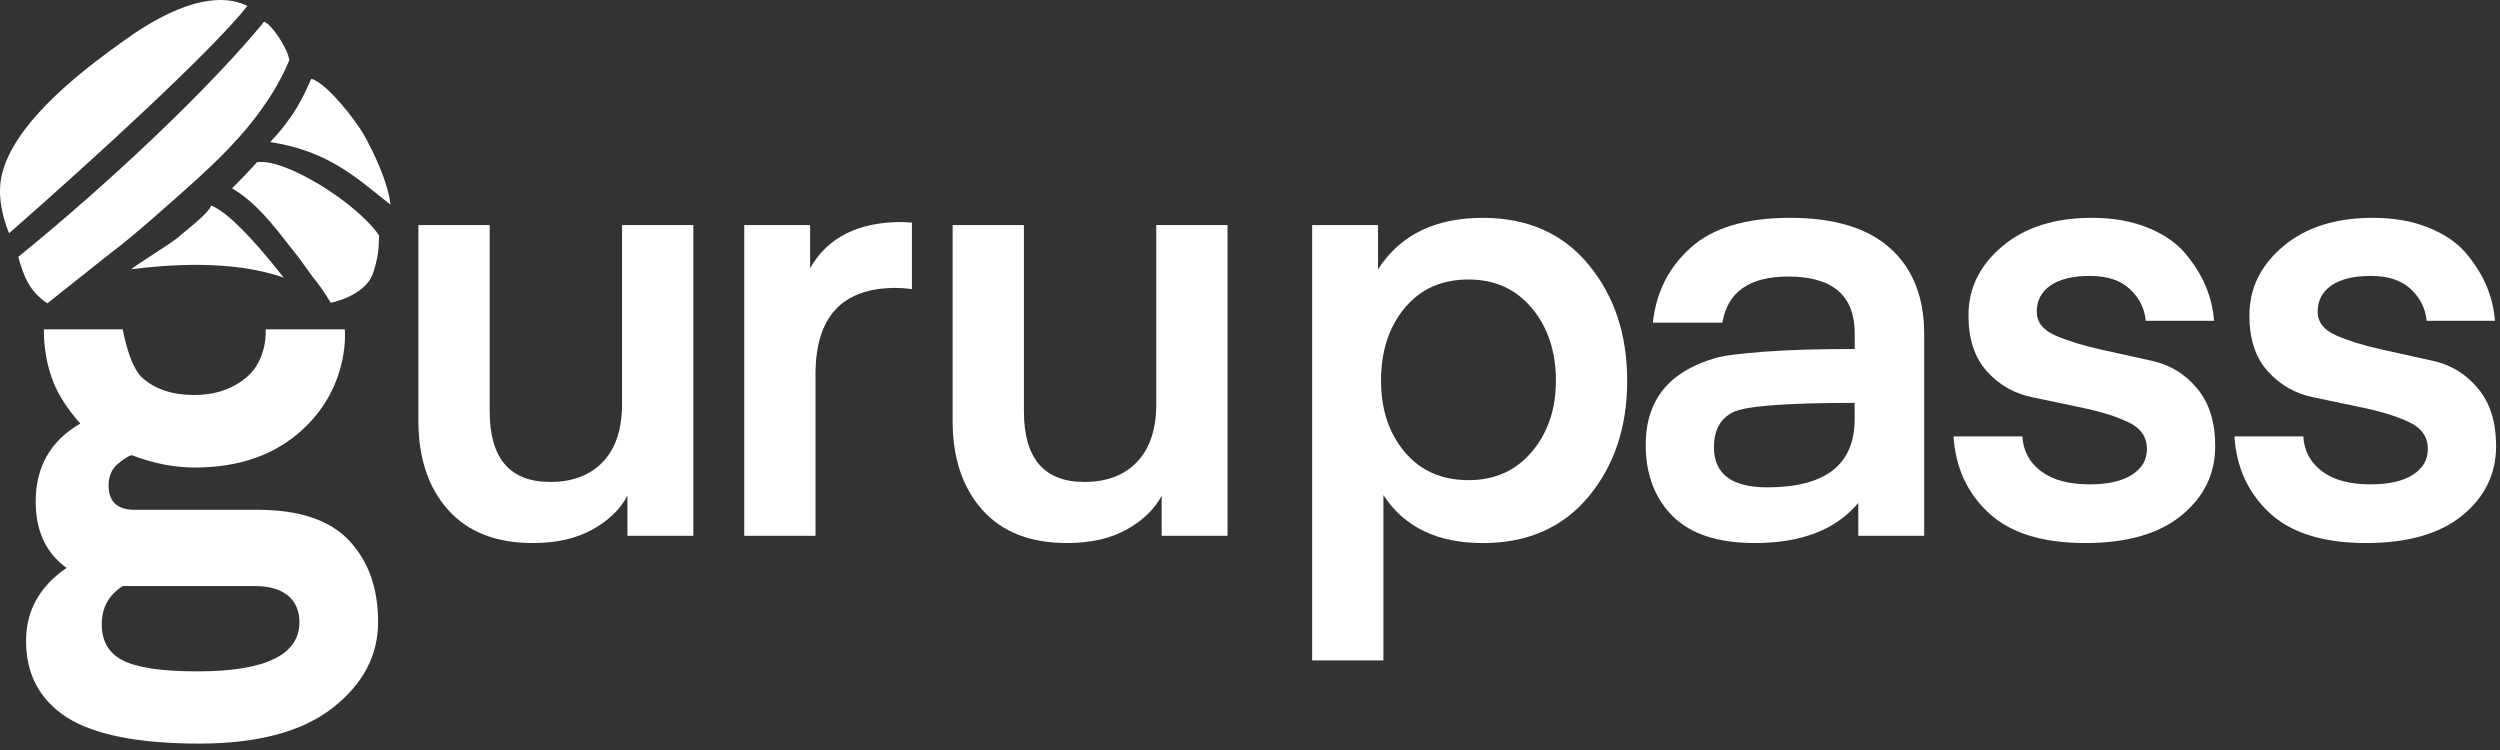 <svg width="280" height="84" viewBox="0 0 280 84" fill="none" xmlns="http://www.w3.org/2000/svg">
<rect x="0" y="0" width="280" height="84" fill="#333333" stroke="none"/>
<path fill-rule="evenodd" clip-rule="evenodd" d="M39.118 60.563C36.961 58.252 33.533 57.099 28.838 57.099H15.091C13.127 57.099 12.164 56.175 12.164 54.365C12.164 53.401 12.471 52.594 13.127 52.017C13.781 51.441 14.321 51.094 14.745 50.977C17.172 51.901 19.519 52.364 21.79 52.364C26.871 52.364 30.952 50.9 34.033 47.973C39.271 43.045 38.614 36.883 38.614 36.883H29.759C29.759 36.96 29.989 40.234 27.601 42.275C26.101 43.508 24.214 44.239 21.75 44.239C19.286 44.239 17.322 43.585 15.898 42.275C14.398 40.851 13.781 36.96 13.741 36.883H4.922C4.922 36.96 4.768 40.194 6.232 43.392C6.886 44.815 8.156 46.549 9.003 47.436C5.652 49.36 3.998 52.287 3.998 56.175C3.998 59.486 5.152 61.95 7.463 63.607C4.458 65.648 2.918 68.382 2.918 71.769C2.918 75.544 4.458 78.391 7.499 80.355C10.54 82.279 15.471 83.283 22.287 83.283C28.872 83.283 33.877 81.936 37.264 79.278C40.652 76.621 42.345 73.427 42.345 69.689C42.352 65.878 41.275 62.874 39.118 60.563ZM22.1 75.194C18.096 75.194 15.321 74.77 13.744 73.96C12.167 73.15 11.397 71.803 11.397 69.916C11.397 68.068 12.167 66.641 13.744 65.641H28.568C30.145 65.641 31.339 65.988 32.226 66.681C33.073 67.375 33.536 68.375 33.536 69.686C33.536 73.347 29.722 75.194 22.1 75.194Z" fill="white"/>
<path d="M40.761 15.111C41.885 17.085 43.492 20.526 43.735 22.926C40.114 20.089 36.923 16.931 30.268 15.908C32.959 13.064 33.939 10.896 34.869 8.812C36.693 9.393 39.821 13.457 40.761 15.111ZM0.203 19.589C1.644 13.354 10.223 7.182 13.887 4.548C17.135 2.211 21.142 0 24.677 0C25.744 0 26.764 0.203 27.711 0.664C23.753 5.665 10.696 17.648 1.013 26.127C0.04 23.7 -0.237 21.499 0.203 19.589ZM5.305 33.973C3.347 32.676 2.671 31.038 2.047 28.768C12.693 20.132 23.833 9.479 29.575 2.437C30.378 2.684 32.162 5.271 32.409 6.722C30.262 11.91 26.347 16.191 21.976 20.142C21.956 20.159 21.939 20.175 21.919 20.192C20.069 21.859 14.63 26.734 12.6 28.178L5.305 33.973ZM14.694 30.152C15.344 29.605 19.078 27.294 19.742 26.744C21.382 25.374 23.29 23.917 23.666 23.026C26.034 23.947 30.021 28.848 31.775 31.095C25.92 29.025 18.555 29.675 14.694 30.152ZM37.04 33.913C37.04 33.913 36.35 32.642 34.999 30.975L33.439 28.821C33.042 28.334 32.645 27.824 32.242 27.308C30.505 25.073 28.594 22.626 25.984 21.089C26.944 20.152 27.878 19.179 28.771 18.175C31.879 17.648 40.001 22.746 42.468 26.384C42.368 27.081 42.588 28.178 41.791 30.565C40.928 33.172 37.04 33.913 37.04 33.913Z" fill="white"/>
<path d="M69.669 45.259V25.204H77.652V60.013H70.273V55.519C69.469 57.039 68.159 58.303 66.349 59.31C64.538 60.317 62.314 60.82 59.673 60.82C55.559 60.82 52.395 59.58 50.184 57.099C47.97 54.618 46.863 51.297 46.863 47.14V25.204H54.846V46.063C54.846 51.341 57.103 53.978 61.621 53.978C64.125 53.978 66.092 53.231 67.522 51.731C68.953 50.234 69.669 48.077 69.669 45.259Z" fill="white"/>
<path d="M102.137 24.934V32.379C101.51 32.289 100.907 32.246 100.327 32.246C94.335 32.246 91.338 35.467 91.338 41.905V60.013H83.356V25.204H90.734V30.032C92.701 26.588 96.122 24.867 100.997 24.867L102.137 24.934Z" fill="white"/>
<path d="M129.502 45.259V25.204H137.484V60.013H130.105V55.519C129.302 57.039 127.991 58.303 126.181 59.31C124.37 60.317 122.146 60.82 119.505 60.82C115.391 60.82 112.227 59.58 110.016 57.099C107.802 54.618 106.695 51.297 106.695 47.14V25.204H114.678V46.063C114.678 51.341 116.935 53.978 121.453 53.978C123.957 53.978 125.924 53.231 127.354 51.731C128.785 50.234 129.502 48.077 129.502 45.259Z" fill="white"/>
<path d="M154.943 55.452V73.964H146.961V25.204H154.34V30.168C156.797 26.324 160.711 24.4 166.076 24.4C171.084 24.4 175.032 26.144 177.916 29.632C180.8 33.119 182.244 37.457 182.244 42.645C182.244 47.833 180.8 52.158 177.916 55.625C175.032 59.09 171.084 60.824 166.076 60.824C160.978 60.82 157.267 59.03 154.943 55.452ZM154.676 42.642C154.676 45.863 155.56 48.523 157.327 50.624C159.094 52.728 161.475 53.775 164.469 53.775C167.42 53.775 169.791 52.715 171.578 50.587C173.365 48.464 174.262 45.816 174.262 42.639C174.262 39.374 173.368 36.67 171.578 34.523C169.787 32.376 167.42 31.302 164.469 31.302C161.472 31.302 159.091 32.366 157.327 34.49C155.557 36.617 154.676 39.334 154.676 42.642Z" fill="white"/>
<path d="M196.527 60.82C192.413 60.82 189.352 59.813 187.338 57.803C185.327 55.792 184.32 53.131 184.32 49.82C184.32 45.572 186.197 42.598 189.955 40.901C190.849 40.498 191.709 40.198 192.536 39.994C193.363 39.794 195.05 39.591 197.601 39.391C200.148 39.191 203.526 39.087 207.73 39.087V37.344C207.73 33.096 205.249 30.972 200.285 30.972C195.947 30.972 193.486 32.692 192.906 36.137H185.124C185.481 32.739 186.901 29.932 189.382 27.718C191.862 25.504 195.563 24.397 200.481 24.397C205.446 24.397 209.19 25.537 211.718 27.818C214.245 30.098 215.509 33.296 215.509 37.41V60.013H208.13V56.325C205.626 59.323 201.758 60.82 196.527 60.82ZM207.727 45.122C199.945 45.122 195.387 45.479 194.043 46.196C192.656 46.913 191.962 48.207 191.962 50.087C191.962 53.085 193.953 54.582 197.931 54.582C204.459 54.582 207.723 52.034 207.723 46.936V45.122H207.727Z" fill="white"/>
<path d="M233.552 60.82C228.768 60.82 225.167 59.703 222.753 57.466C220.339 55.232 219.018 52.368 218.795 48.88H226.507C226.597 50.491 227.287 51.788 228.588 52.771C229.885 53.755 231.695 54.248 234.019 54.248C236.076 54.248 237.663 53.892 238.78 53.175C239.897 52.458 240.458 51.498 240.458 50.291C240.458 48.95 239.774 47.953 238.41 47.303C237.047 46.656 235.389 46.126 233.446 45.716C231.498 45.306 229.531 44.896 227.544 44.476C225.553 44.059 223.876 43.089 222.516 41.568C221.152 40.048 220.469 37.971 220.469 35.33C220.469 32.289 221.732 29.708 224.26 27.584C226.787 25.46 230.128 24.397 234.286 24.397C236.656 24.397 238.747 24.767 240.558 25.504C242.368 26.241 243.778 27.214 244.782 28.421C245.786 29.628 246.549 30.858 247.063 32.109C247.576 33.362 247.88 34.636 247.97 35.933H240.327C240.194 34.546 239.601 33.362 238.55 32.379C237.5 31.395 236.013 30.902 234.089 30.902C232.165 30.902 230.692 31.259 229.661 31.969C228.631 32.682 228.117 33.663 228.117 34.913C228.117 36.08 228.808 36.964 230.191 37.567C231.575 38.17 233.239 38.687 235.183 39.121C237.127 39.554 239.097 39.988 241.084 40.431C243.075 40.871 244.742 41.901 246.086 43.515C247.429 45.129 248.103 47.276 248.103 49.954C248.103 53.085 246.839 55.679 244.312 57.736C241.791 59.79 238.204 60.82 233.552 60.82Z" fill="white"/>
<path d="M265.015 60.82C260.231 60.82 256.63 59.703 254.216 57.466C251.802 55.232 250.481 52.368 250.258 48.88H257.97C258.06 50.491 258.75 51.788 260.05 52.771C261.348 53.755 263.158 54.248 265.482 54.248C267.539 54.248 269.126 53.892 270.243 53.175C271.36 52.458 271.92 51.498 271.92 50.291C271.92 48.95 271.237 47.953 269.873 47.303C268.509 46.656 266.852 46.126 264.909 45.716C262.961 45.306 260.994 44.896 259.007 44.476C257.016 44.059 255.343 43.089 253.979 41.568C252.615 40.048 251.932 37.971 251.932 35.33C251.932 32.289 253.195 29.708 255.723 27.584C258.25 25.46 261.591 24.397 265.749 24.397C268.119 24.397 270.21 24.767 272.02 25.504C273.831 26.241 275.241 27.214 276.245 28.421C277.249 29.628 278.012 30.858 278.526 32.109C279.039 33.362 279.342 34.636 279.432 35.933H271.787C271.654 34.546 271.06 33.362 270.01 32.379C268.96 31.395 267.473 30.902 265.549 30.902C263.625 30.902 262.151 31.259 261.121 31.969C260.09 32.682 259.577 33.663 259.577 34.913C259.577 36.08 260.267 36.964 261.651 37.567C263.035 38.17 264.698 38.687 266.642 39.121C268.586 39.554 270.557 39.988 272.544 40.431C274.534 40.871 276.202 41.901 277.545 43.515C278.889 45.129 279.563 47.276 279.563 49.954C279.563 53.085 278.299 55.679 275.771 57.736C273.254 59.79 269.663 60.82 265.015 60.82Z" fill="white"/>
</svg>
